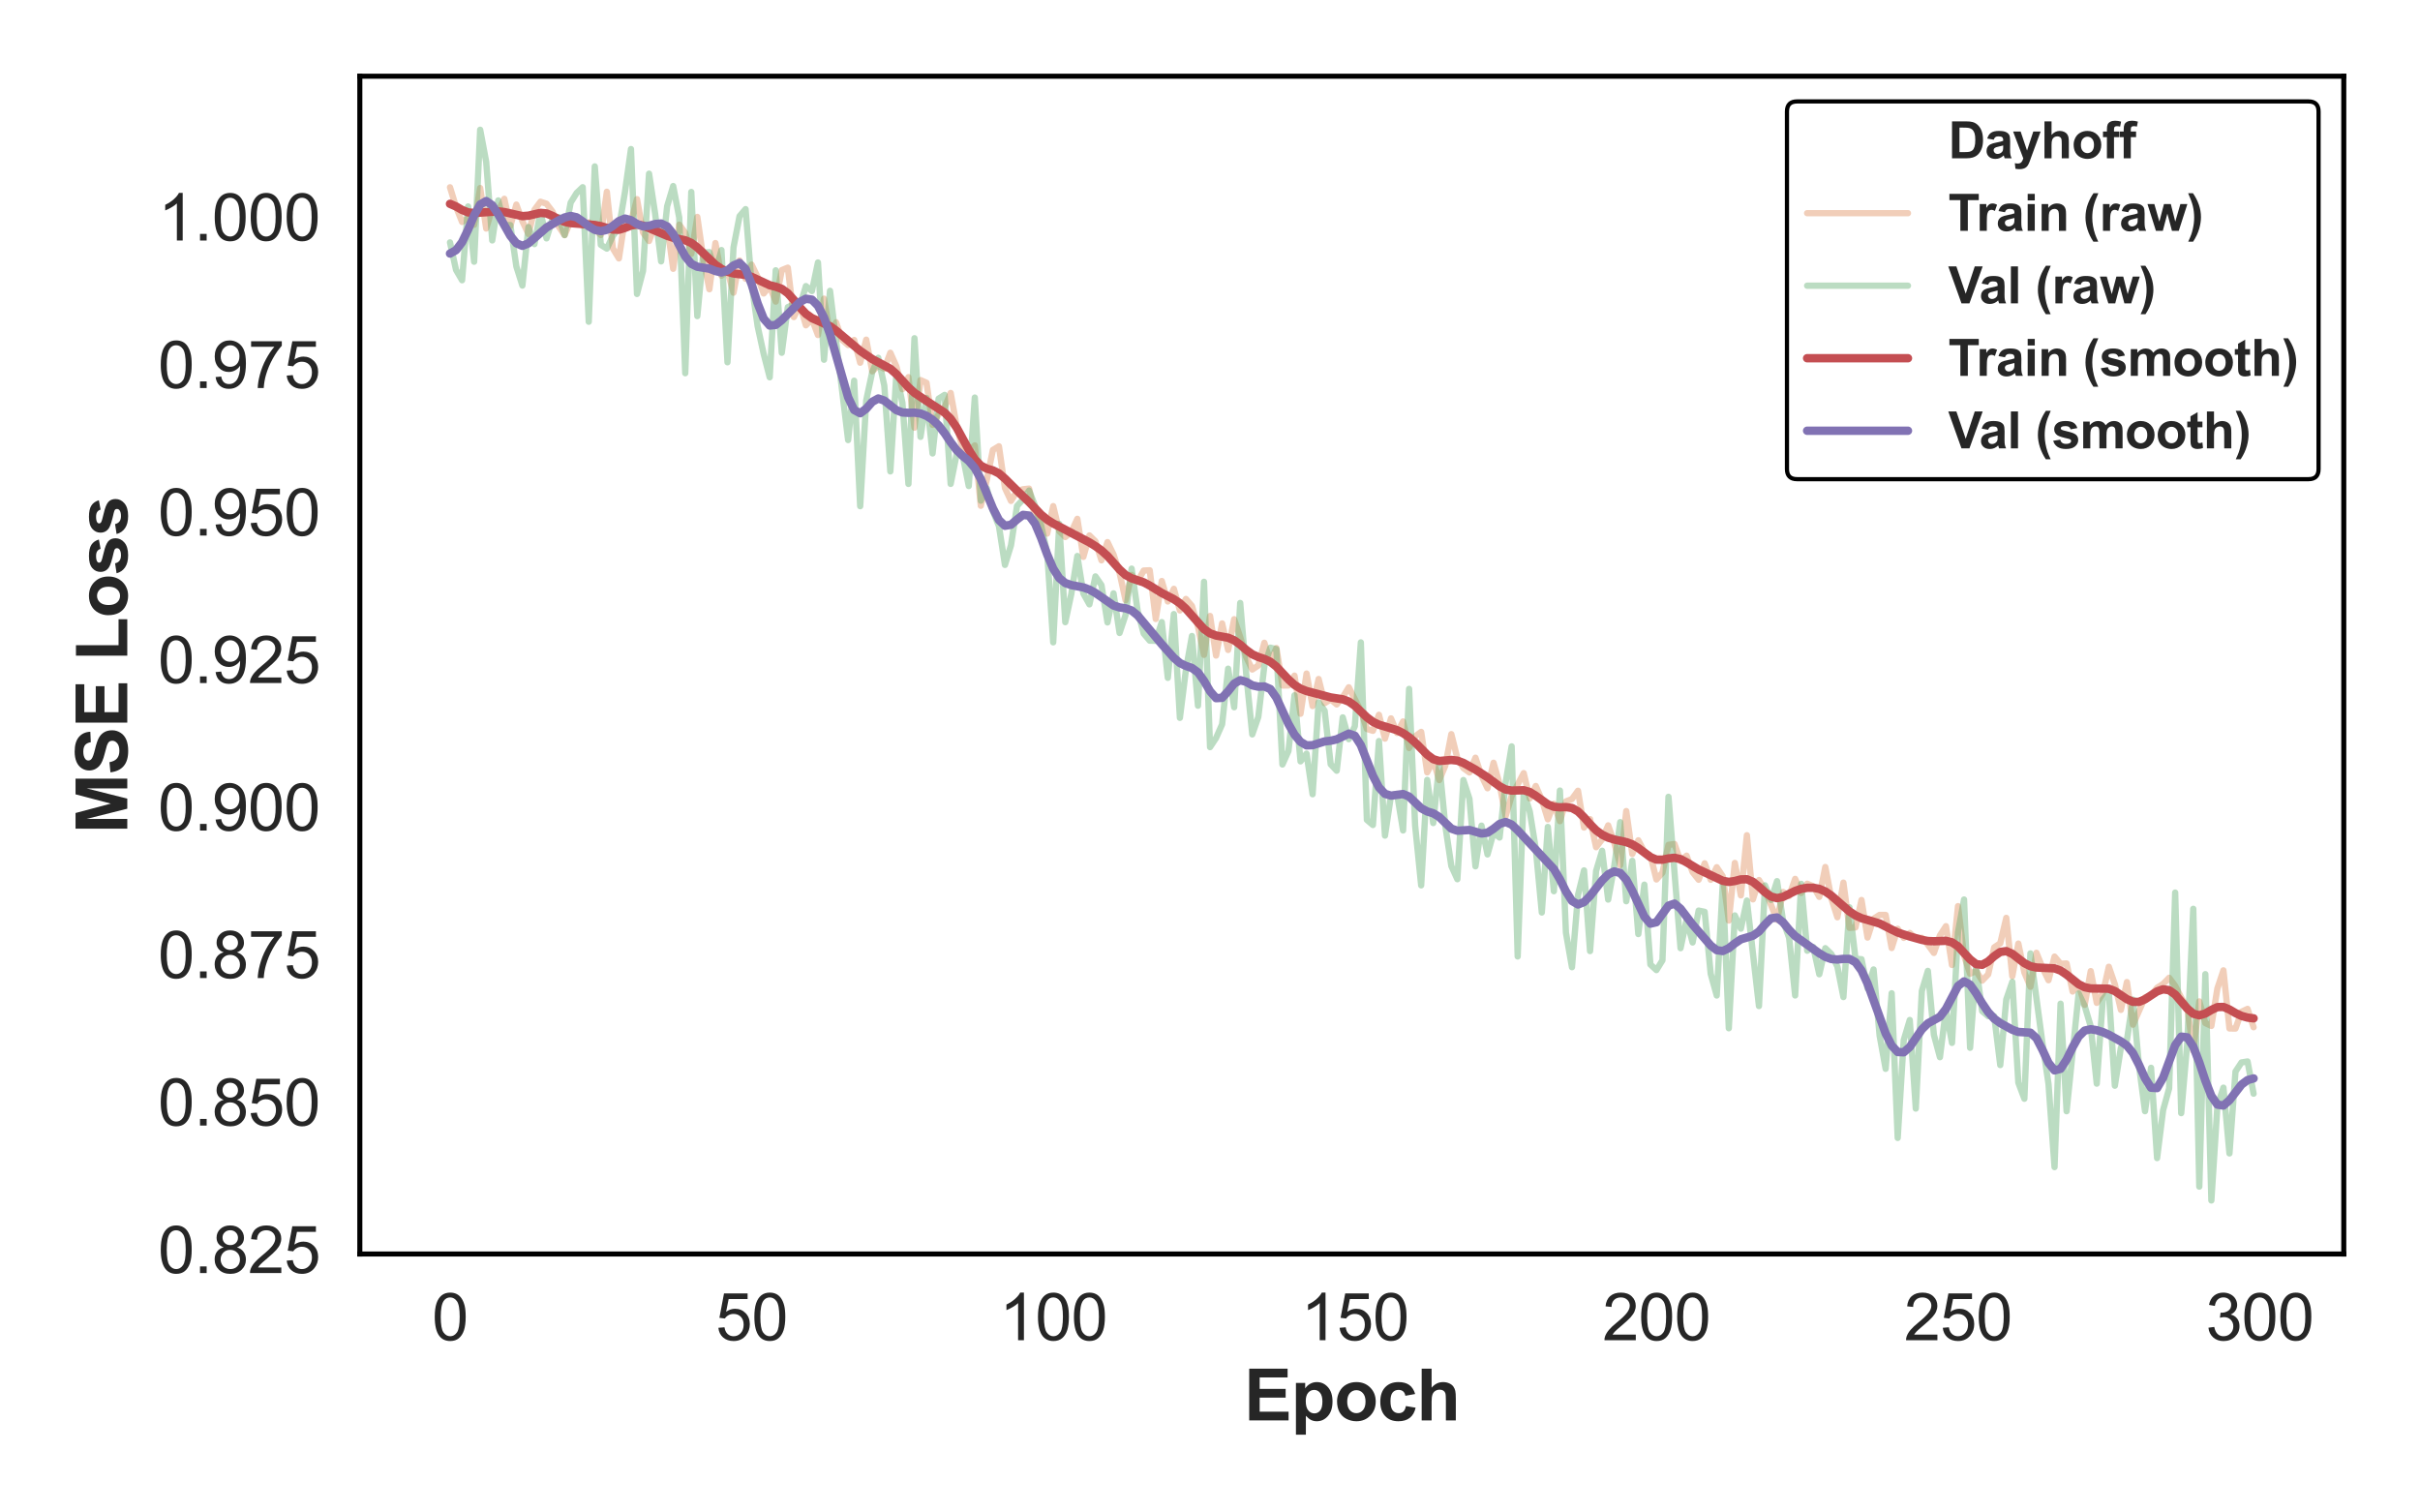 <?xml version="1.0" encoding="utf-8" standalone="no"?>
<!DOCTYPE svg PUBLIC "-//W3C//DTD SVG 1.1//EN"
  "http://www.w3.org/Graphics/SVG/1.1/DTD/svg11.dtd">
<svg xmlns:xlink="http://www.w3.org/1999/xlink" width="576pt" height="360pt" viewBox="0 0 576 360" xmlns="http://www.w3.org/2000/svg" version="1.1">
 <defs>
  <style type="text/css">*{stroke-linejoin: round; stroke-linecap: butt}</style>
 </defs>
 <g id="figure_1">
  <g id="patch_1">
   <path d="M 0 360 
L 576 360 
L 576 0 
L 0 0 
z
" style="fill: #ffffff"/>
  </g>
  <g id="axes_1">
   <g id="patch_2">
    <path d="M 85.644 298.476 
L 557.856 298.476 
L 557.856 18.144 
L 85.644 18.144 
z
" style="fill: #ffffff"/>
   </g>
   <g id="matplotlib.axis_1">
    <g id="xtick_1">
     <g id="text_1">
      <!-- 0 -->
      <g style="fill: #262626" transform="translate(102.826 318.999) scale(0.154 -0.154)">
       <defs>
        <path id="ArialMT-30" d="M 266 2259 
Q 266 3072 433 3567 
Q 600 4063 929 4331 
Q 1259 4600 1759 4600 
Q 2128 4600 2406 4451 
Q 2684 4303 2865 4023 
Q 3047 3744 3150 3342 
Q 3253 2941 3253 2259 
Q 3253 1453 3087 958 
Q 2922 463 2592 192 
Q 2263 -78 1759 -78 
Q 1097 -78 719 397 
Q 266 969 266 2259 
z
M 844 2259 
Q 844 1131 1108 757 
Q 1372 384 1759 384 
Q 2147 384 2411 759 
Q 2675 1134 2675 2259 
Q 2675 3391 2411 3762 
Q 2147 4134 1753 4134 
Q 1366 4134 1134 3806 
Q 844 3388 844 2259 
z
" transform="scale(0.016)"/>
       </defs>
       <use xlink:href="#ArialMT-30"/>
      </g>
     </g>
    </g>
    <g id="xtick_2">
     <g id="text_2">
      <!-- 50 -->
      <g style="fill: #262626" transform="translate(170.331 318.999) scale(0.154 -0.154)">
       <defs>
        <path id="ArialMT-35" d="M 266 1200 
L 856 1250 
Q 922 819 1161 601 
Q 1400 384 1738 384 
Q 2144 384 2425 690 
Q 2706 997 2706 1503 
Q 2706 1984 2436 2262 
Q 2166 2541 1728 2541 
Q 1456 2541 1237 2417 
Q 1019 2294 894 2097 
L 366 2166 
L 809 4519 
L 3088 4519 
L 3088 3981 
L 1259 3981 
L 1013 2750 
Q 1425 3038 1878 3038 
Q 2478 3038 2890 2622 
Q 3303 2206 3303 1553 
Q 3303 931 2941 478 
Q 2500 -78 1738 -78 
Q 1113 -78 717 272 
Q 322 622 266 1200 
z
" transform="scale(0.016)"/>
       </defs>
       <use xlink:href="#ArialMT-35"/>
       <use xlink:href="#ArialMT-30" transform="translate(55.615 0)"/>
      </g>
     </g>
    </g>
    <g id="xtick_3">
     <g id="text_3">
      <!-- 100 -->
      <g style="fill: #262626" transform="translate(237.836 318.999) scale(0.154 -0.154)">
       <defs>
        <path id="ArialMT-31" d="M 2384 0 
L 1822 0 
L 1822 3584 
Q 1619 3391 1289 3197 
Q 959 3003 697 2906 
L 697 3450 
Q 1169 3672 1522 3987 
Q 1875 4303 2022 4600 
L 2384 4600 
L 2384 0 
z
" transform="scale(0.016)"/>
       </defs>
       <use xlink:href="#ArialMT-31"/>
       <use xlink:href="#ArialMT-30" transform="translate(55.615 0)"/>
       <use xlink:href="#ArialMT-30" transform="translate(111.23 0)"/>
      </g>
     </g>
    </g>
    <g id="xtick_4">
     <g id="text_4">
      <!-- 150 -->
      <g style="fill: #262626" transform="translate(309.622 318.999) scale(0.154 -0.154)">
       <use xlink:href="#ArialMT-31"/>
       <use xlink:href="#ArialMT-35" transform="translate(55.615 0)"/>
       <use xlink:href="#ArialMT-30" transform="translate(111.23 0)"/>
      </g>
     </g>
    </g>
    <g id="xtick_5">
     <g id="text_5">
      <!-- 200 -->
      <g style="fill: #262626" transform="translate(381.409 318.999) scale(0.154 -0.154)">
       <defs>
        <path id="ArialMT-32" d="M 3222 541 
L 3222 0 
L 194 0 
Q 188 203 259 391 
Q 375 700 629 1000 
Q 884 1300 1366 1694 
Q 2113 2306 2375 2664 
Q 2638 3022 2638 3341 
Q 2638 3675 2398 3904 
Q 2159 4134 1775 4134 
Q 1369 4134 1125 3890 
Q 881 3647 878 3216 
L 300 3275 
Q 359 3922 746 4261 
Q 1134 4600 1788 4600 
Q 2447 4600 2831 4234 
Q 3216 3869 3216 3328 
Q 3216 3053 3103 2787 
Q 2991 2522 2730 2228 
Q 2469 1934 1863 1422 
Q 1356 997 1212 845 
Q 1069 694 975 541 
L 3222 541 
z
" transform="scale(0.016)"/>
       </defs>
       <use xlink:href="#ArialMT-32"/>
       <use xlink:href="#ArialMT-30" transform="translate(55.615 0)"/>
       <use xlink:href="#ArialMT-30" transform="translate(111.23 0)"/>
      </g>
     </g>
    </g>
    <g id="xtick_6">
     <g id="text_6">
      <!-- 250 -->
      <g style="fill: #262626" transform="translate(453.195 318.999) scale(0.154 -0.154)">
       <use xlink:href="#ArialMT-32"/>
       <use xlink:href="#ArialMT-35" transform="translate(55.615 0)"/>
       <use xlink:href="#ArialMT-30" transform="translate(111.23 0)"/>
      </g>
     </g>
    </g>
    <g id="xtick_7">
     <g id="text_7">
      <!-- 300 -->
      <g style="fill: #262626" transform="translate(524.982 318.999) scale(0.154 -0.154)">
       <defs>
        <path id="ArialMT-33" d="M 269 1209 
L 831 1284 
Q 928 806 1161 595 
Q 1394 384 1728 384 
Q 2125 384 2398 659 
Q 2672 934 2672 1341 
Q 2672 1728 2419 1979 
Q 2166 2231 1775 2231 
Q 1616 2231 1378 2169 
L 1441 2663 
Q 1497 2656 1531 2656 
Q 1891 2656 2178 2843 
Q 2466 3031 2466 3422 
Q 2466 3731 2256 3934 
Q 2047 4138 1716 4138 
Q 1388 4138 1169 3931 
Q 950 3725 888 3313 
L 325 3413 
Q 428 3978 793 4289 
Q 1159 4600 1703 4600 
Q 2078 4600 2393 4439 
Q 2709 4278 2876 4000 
Q 3044 3722 3044 3409 
Q 3044 3113 2884 2869 
Q 2725 2625 2413 2481 
Q 2819 2388 3044 2092 
Q 3269 1797 3269 1353 
Q 3269 753 2831 336 
Q 2394 -81 1725 -81 
Q 1122 -81 723 278 
Q 325 638 269 1209 
z
" transform="scale(0.016)"/>
       </defs>
       <use xlink:href="#ArialMT-33"/>
       <use xlink:href="#ArialMT-30" transform="translate(55.615 0)"/>
       <use xlink:href="#ArialMT-30" transform="translate(111.23 0)"/>
      </g>
     </g>
    </g>
    <g id="text_8">
     <!-- Epoch -->
     <g style="fill: #262626" transform="translate(296.084 338.085) scale(0.168 -0.168)">
      <defs>
       <path id="Arial-BoldMT-45" d="M 466 0 
L 466 4581 
L 3863 4581 
L 3863 3806 
L 1391 3806 
L 1391 2791 
L 3691 2791 
L 3691 2019 
L 1391 2019 
L 1391 772 
L 3950 772 
L 3950 0 
L 466 0 
z
" transform="scale(0.016)"/>
       <path id="Arial-BoldMT-70" d="M 434 3319 
L 1253 3319 
L 1253 2831 
Q 1413 3081 1684 3237 
Q 1956 3394 2288 3394 
Q 2866 3394 3269 2941 
Q 3672 2488 3672 1678 
Q 3672 847 3265 386 
Q 2859 -75 2281 -75 
Q 2006 -75 1782 34 
Q 1559 144 1313 409 
L 1313 -1263 
L 434 -1263 
L 434 3319 
z
M 1303 1716 
Q 1303 1156 1525 889 
Q 1747 622 2066 622 
Q 2372 622 2575 867 
Q 2778 1113 2778 1672 
Q 2778 2194 2568 2447 
Q 2359 2700 2050 2700 
Q 1728 2700 1515 2451 
Q 1303 2203 1303 1716 
z
" transform="scale(0.016)"/>
       <path id="Arial-BoldMT-6f" d="M 256 1706 
Q 256 2144 472 2553 
Q 688 2963 1083 3178 
Q 1478 3394 1966 3394 
Q 2719 3394 3200 2905 
Q 3681 2416 3681 1669 
Q 3681 916 3195 420 
Q 2709 -75 1972 -75 
Q 1516 -75 1102 131 
Q 688 338 472 736 
Q 256 1134 256 1706 
z
M 1156 1659 
Q 1156 1166 1390 903 
Q 1625 641 1969 641 
Q 2313 641 2545 903 
Q 2778 1166 2778 1666 
Q 2778 2153 2545 2415 
Q 2313 2678 1969 2678 
Q 1625 2678 1390 2415 
Q 1156 2153 1156 1659 
z
" transform="scale(0.016)"/>
       <path id="Arial-BoldMT-63" d="M 3353 2338 
L 2488 2181 
Q 2444 2441 2289 2572 
Q 2134 2703 1888 2703 
Q 1559 2703 1364 2476 
Q 1169 2250 1169 1719 
Q 1169 1128 1367 884 
Q 1566 641 1900 641 
Q 2150 641 2309 783 
Q 2469 925 2534 1272 
L 3397 1125 
Q 3263 531 2881 228 
Q 2500 -75 1859 -75 
Q 1131 -75 698 384 
Q 266 844 266 1656 
Q 266 2478 700 2936 
Q 1134 3394 1875 3394 
Q 2481 3394 2839 3133 
Q 3197 2872 3353 2338 
z
" transform="scale(0.016)"/>
       <path id="Arial-BoldMT-68" d="M 1334 4581 
L 1334 2897 
Q 1759 3394 2350 3394 
Q 2653 3394 2897 3281 
Q 3141 3169 3264 2994 
Q 3388 2819 3433 2606 
Q 3478 2394 3478 1947 
L 3478 0 
L 2600 0 
L 2600 1753 
Q 2600 2275 2550 2415 
Q 2500 2556 2373 2639 
Q 2247 2722 2056 2722 
Q 1838 2722 1666 2615 
Q 1494 2509 1414 2295 
Q 1334 2081 1334 1663 
L 1334 0 
L 456 0 
L 456 4581 
L 1334 4581 
z
" transform="scale(0.016)"/>
      </defs>
      <use xlink:href="#Arial-BoldMT-45"/>
      <use xlink:href="#Arial-BoldMT-70" transform="translate(66.699 0)"/>
      <use xlink:href="#Arial-BoldMT-6f" transform="translate(127.783 0)"/>
      <use xlink:href="#Arial-BoldMT-63" transform="translate(188.867 0)"/>
      <use xlink:href="#Arial-BoldMT-68" transform="translate(244.482 0)"/>
     </g>
    </g>
   </g>
   <g id="matplotlib.axis_2">
    <g id="ytick_1">
     <g id="text_9">
      <!-- 0.825 -->
      <g style="fill: #262626" transform="translate(37.61 303.012) scale(0.154 -0.154)">
       <defs>
        <path id="ArialMT-2e" d="M 581 0 
L 581 641 
L 1222 641 
L 1222 0 
L 581 0 
z
" transform="scale(0.016)"/>
        <path id="ArialMT-38" d="M 1131 2484 
Q 781 2613 612 2850 
Q 444 3088 444 3419 
Q 444 3919 803 4259 
Q 1163 4600 1759 4600 
Q 2359 4600 2725 4251 
Q 3091 3903 3091 3403 
Q 3091 3084 2923 2848 
Q 2756 2613 2416 2484 
Q 2838 2347 3058 2040 
Q 3278 1734 3278 1309 
Q 3278 722 2862 322 
Q 2447 -78 1769 -78 
Q 1091 -78 675 323 
Q 259 725 259 1325 
Q 259 1772 486 2073 
Q 713 2375 1131 2484 
z
M 1019 3438 
Q 1019 3113 1228 2906 
Q 1438 2700 1772 2700 
Q 2097 2700 2305 2904 
Q 2513 3109 2513 3406 
Q 2513 3716 2298 3927 
Q 2084 4138 1766 4138 
Q 1444 4138 1231 3931 
Q 1019 3725 1019 3438 
z
M 838 1322 
Q 838 1081 952 856 
Q 1066 631 1291 507 
Q 1516 384 1775 384 
Q 2178 384 2440 643 
Q 2703 903 2703 1303 
Q 2703 1709 2433 1975 
Q 2163 2241 1756 2241 
Q 1359 2241 1098 1978 
Q 838 1716 838 1322 
z
" transform="scale(0.016)"/>
       </defs>
       <use xlink:href="#ArialMT-30"/>
       <use xlink:href="#ArialMT-2e" transform="translate(55.615 0)"/>
       <use xlink:href="#ArialMT-38" transform="translate(83.398 0)"/>
       <use xlink:href="#ArialMT-32" transform="translate(139.014 0)"/>
       <use xlink:href="#ArialMT-35" transform="translate(194.629 0)"/>
      </g>
     </g>
    </g>
    <g id="ytick_2">
     <g id="text_10">
      <!-- 0.850 -->
      <g style="fill: #262626" transform="translate(37.61 267.904) scale(0.154 -0.154)">
       <use xlink:href="#ArialMT-30"/>
       <use xlink:href="#ArialMT-2e" transform="translate(55.615 0)"/>
       <use xlink:href="#ArialMT-38" transform="translate(83.398 0)"/>
       <use xlink:href="#ArialMT-35" transform="translate(139.014 0)"/>
       <use xlink:href="#ArialMT-30" transform="translate(194.629 0)"/>
      </g>
     </g>
    </g>
    <g id="ytick_3">
     <g id="text_11">
      <!-- 0.875 -->
      <g style="fill: #262626" transform="translate(37.61 232.795) scale(0.154 -0.154)">
       <defs>
        <path id="ArialMT-37" d="M 303 3981 
L 303 4522 
L 3269 4522 
L 3269 4084 
Q 2831 3619 2401 2847 
Q 1972 2075 1738 1259 
Q 1569 684 1522 0 
L 944 0 
Q 953 541 1156 1306 
Q 1359 2072 1739 2783 
Q 2119 3494 2547 3981 
L 303 3981 
z
" transform="scale(0.016)"/>
       </defs>
       <use xlink:href="#ArialMT-30"/>
       <use xlink:href="#ArialMT-2e" transform="translate(55.615 0)"/>
       <use xlink:href="#ArialMT-38" transform="translate(83.398 0)"/>
       <use xlink:href="#ArialMT-37" transform="translate(139.014 0)"/>
       <use xlink:href="#ArialMT-35" transform="translate(194.629 0)"/>
      </g>
     </g>
    </g>
    <g id="ytick_4">
     <g id="text_12">
      <!-- 0.900 -->
      <g style="fill: #262626" transform="translate(37.61 197.686) scale(0.154 -0.154)">
       <defs>
        <path id="ArialMT-39" d="M 350 1059 
L 891 1109 
Q 959 728 1153 556 
Q 1347 384 1650 384 
Q 1909 384 2104 503 
Q 2300 622 2425 820 
Q 2550 1019 2634 1356 
Q 2719 1694 2719 2044 
Q 2719 2081 2716 2156 
Q 2547 1888 2255 1720 
Q 1963 1553 1622 1553 
Q 1053 1553 659 1965 
Q 266 2378 266 3053 
Q 266 3750 677 4175 
Q 1088 4600 1706 4600 
Q 2153 4600 2523 4359 
Q 2894 4119 3086 3673 
Q 3278 3228 3278 2384 
Q 3278 1506 3087 986 
Q 2897 466 2520 194 
Q 2144 -78 1638 -78 
Q 1100 -78 759 220 
Q 419 519 350 1059 
z
M 2653 3081 
Q 2653 3566 2395 3850 
Q 2138 4134 1775 4134 
Q 1400 4134 1122 3828 
Q 844 3522 844 3034 
Q 844 2597 1108 2323 
Q 1372 2050 1759 2050 
Q 2150 2050 2401 2323 
Q 2653 2597 2653 3081 
z
" transform="scale(0.016)"/>
       </defs>
       <use xlink:href="#ArialMT-30"/>
       <use xlink:href="#ArialMT-2e" transform="translate(55.615 0)"/>
       <use xlink:href="#ArialMT-39" transform="translate(83.398 0)"/>
       <use xlink:href="#ArialMT-30" transform="translate(139.014 0)"/>
       <use xlink:href="#ArialMT-30" transform="translate(194.629 0)"/>
      </g>
     </g>
    </g>
    <g id="ytick_5">
     <g id="text_13">
      <!-- 0.925 -->
      <g style="fill: #262626" transform="translate(37.61 162.577) scale(0.154 -0.154)">
       <use xlink:href="#ArialMT-30"/>
       <use xlink:href="#ArialMT-2e" transform="translate(55.615 0)"/>
       <use xlink:href="#ArialMT-39" transform="translate(83.398 0)"/>
       <use xlink:href="#ArialMT-32" transform="translate(139.014 0)"/>
       <use xlink:href="#ArialMT-35" transform="translate(194.629 0)"/>
      </g>
     </g>
    </g>
    <g id="ytick_6">
     <g id="text_14">
      <!-- 0.950 -->
      <g style="fill: #262626" transform="translate(37.61 127.468) scale(0.154 -0.154)">
       <use xlink:href="#ArialMT-30"/>
       <use xlink:href="#ArialMT-2e" transform="translate(55.615 0)"/>
       <use xlink:href="#ArialMT-39" transform="translate(83.398 0)"/>
       <use xlink:href="#ArialMT-35" transform="translate(139.014 0)"/>
       <use xlink:href="#ArialMT-30" transform="translate(194.629 0)"/>
      </g>
     </g>
    </g>
    <g id="ytick_7">
     <g id="text_15">
      <!-- 0.975 -->
      <g style="fill: #262626" transform="translate(37.61 92.36) scale(0.154 -0.154)">
       <use xlink:href="#ArialMT-30"/>
       <use xlink:href="#ArialMT-2e" transform="translate(55.615 0)"/>
       <use xlink:href="#ArialMT-39" transform="translate(83.398 0)"/>
       <use xlink:href="#ArialMT-37" transform="translate(139.014 0)"/>
       <use xlink:href="#ArialMT-35" transform="translate(194.629 0)"/>
      </g>
     </g>
    </g>
    <g id="ytick_8">
     <g id="text_16">
      <!-- 1.000 -->
      <g style="fill: #262626" transform="translate(37.61 57.251) scale(0.154 -0.154)">
       <use xlink:href="#ArialMT-31"/>
       <use xlink:href="#ArialMT-2e" transform="translate(55.615 0)"/>
       <use xlink:href="#ArialMT-30" transform="translate(83.398 0)"/>
       <use xlink:href="#ArialMT-30" transform="translate(139.014 0)"/>
       <use xlink:href="#ArialMT-30" transform="translate(194.629 0)"/>
      </g>
     </g>
    </g>
    <g id="text_17">
     <!-- MSE Loss -->
     <g style="fill: #262626" transform="translate(30.295 198.45) rotate(-90) scale(0.168 -0.168)">
      <defs>
       <path id="Arial-BoldMT-4d" d="M 453 0 
L 453 4581 
L 1838 4581 
L 2669 1456 
L 3491 4581 
L 4878 4581 
L 4878 0 
L 4019 0 
L 4019 3606 
L 3109 0 
L 2219 0 
L 1313 3606 
L 1313 0 
L 453 0 
z
" transform="scale(0.016)"/>
       <path id="Arial-BoldMT-53" d="M 231 1491 
L 1131 1578 
Q 1213 1125 1461 912 
Q 1709 700 2131 700 
Q 2578 700 2804 889 
Q 3031 1078 3031 1331 
Q 3031 1494 2936 1608 
Q 2841 1722 2603 1806 
Q 2441 1863 1863 2006 
Q 1119 2191 819 2459 
Q 397 2838 397 3381 
Q 397 3731 595 4036 
Q 794 4341 1167 4500 
Q 1541 4659 2069 4659 
Q 2931 4659 3367 4281 
Q 3803 3903 3825 3272 
L 2900 3231 
Q 2841 3584 2645 3739 
Q 2450 3894 2059 3894 
Q 1656 3894 1428 3728 
Q 1281 3622 1281 3444 
Q 1281 3281 1419 3166 
Q 1594 3019 2269 2859 
Q 2944 2700 3267 2529 
Q 3591 2359 3773 2064 
Q 3956 1769 3956 1334 
Q 3956 941 3737 597 
Q 3519 253 3119 86 
Q 2719 -81 2122 -81 
Q 1253 -81 787 320 
Q 322 722 231 1491 
z
" transform="scale(0.016)"/>
       <path id="Arial-BoldMT-20" transform="scale(0.016)"/>
       <path id="Arial-BoldMT-4c" d="M 491 0 
L 491 4544 
L 1416 4544 
L 1416 772 
L 3716 772 
L 3716 0 
L 491 0 
z
" transform="scale(0.016)"/>
       <path id="Arial-BoldMT-73" d="M 150 947 
L 1031 1081 
Q 1088 825 1259 692 
Q 1431 559 1741 559 
Q 2081 559 2253 684 
Q 2369 772 2369 919 
Q 2369 1019 2306 1084 
Q 2241 1147 2013 1200 
Q 950 1434 666 1628 
Q 272 1897 272 2375 
Q 272 2806 612 3100 
Q 953 3394 1669 3394 
Q 2350 3394 2681 3172 
Q 3013 2950 3138 2516 
L 2309 2363 
Q 2256 2556 2107 2659 
Q 1959 2763 1684 2763 
Q 1338 2763 1188 2666 
Q 1088 2597 1088 2488 
Q 1088 2394 1175 2328 
Q 1294 2241 1995 2081 
Q 2697 1922 2975 1691 
Q 3250 1456 3250 1038 
Q 3250 581 2869 253 
Q 2488 -75 1741 -75 
Q 1063 -75 667 200 
Q 272 475 150 947 
z
" transform="scale(0.016)"/>
      </defs>
      <use xlink:href="#Arial-BoldMT-4d"/>
      <use xlink:href="#Arial-BoldMT-53" transform="translate(83.301 0)"/>
      <use xlink:href="#Arial-BoldMT-45" transform="translate(150 0)"/>
      <use xlink:href="#Arial-BoldMT-20" transform="translate(216.699 0)"/>
      <use xlink:href="#Arial-BoldMT-4c" transform="translate(244.482 0)"/>
      <use xlink:href="#Arial-BoldMT-6f" transform="translate(305.566 0)"/>
      <use xlink:href="#Arial-BoldMT-73" transform="translate(366.65 0)"/>
      <use xlink:href="#Arial-BoldMT-73" transform="translate(422.266 0)"/>
     </g>
    </g>
   </g>
   <g id="line2d_1"/>
   <g id="line2d_2">
    <path d="M 107.108 44.576 
L 108.544 49.245 
L 109.98 52.827 
L 111.415 51.935 
L 112.851 53.506 
L 114.287 44.751 
L 115.723 54.395 
L 117.158 49.554 
L 118.594 50.25 
L 120.03 47.321 
L 121.465 53.831 
L 122.901 48.692 
L 124.337 52.65 
L 125.773 55.693 
L 127.208 49.947 
L 128.644 48.018 
L 130.08 48.494 
L 131.516 50.381 
L 132.951 53.854 
L 134.387 55.972 
L 135.823 52.657 
L 137.259 51.563 
L 138.694 53.72 
L 140.13 52.942 
L 141.566 54.539 
L 143.001 55.939 
L 144.437 45.644 
L 145.873 59.131 
L 147.309 61.504 
L 148.744 52.143 
L 150.18 52.785 
L 151.616 47.402 
L 153.052 55.343 
L 154.487 57.363 
L 155.923 53.396 
L 157.359 54.616 
L 158.795 53.669 
L 160.23 63.981 
L 161.666 53.476 
L 163.102 55.429 
L 164.537 60.427 
L 165.973 51.634 
L 167.409 61.601 
L 168.845 68.848 
L 170.28 57.85 
L 171.716 65.615 
L 173.152 64.531 
L 174.588 69.666 
L 176.023 62.004 
L 177.459 66.35 
L 178.895 62.986 
L 180.33 65.945 
L 181.766 69.855 
L 183.202 68.128 
L 184.638 71.787 
L 186.073 64.289 
L 187.509 63.709 
L 188.945 75.47 
L 190.381 72.604 
L 191.816 77.431 
L 193.252 75.964 
L 194.688 79.74 
L 196.124 71.089 
L 197.559 79.501 
L 198.995 76.711 
L 200.431 80.886 
L 201.866 82.132 
L 203.302 80.927 
L 204.738 86.335 
L 206.174 80.842 
L 207.609 88.378 
L 209.045 87.013 
L 210.481 87.765 
L 211.917 83.962 
L 213.352 87.21 
L 214.788 92.644 
L 216.224 89.775 
L 217.659 101.797 
L 219.095 90.465 
L 220.531 91.113 
L 221.967 101.127 
L 223.402 98.619 
L 224.838 96.895 
L 226.274 93.532 
L 227.71 101.482 
L 229.145 106.765 
L 230.581 107.392 
L 232.017 106.015 
L 233.453 120.387 
L 234.888 114.131 
L 236.324 107.094 
L 237.76 106.221 
L 239.195 116.152 
L 240.631 119.225 
L 242.067 116.903 
L 243.503 116.452 
L 244.938 116.296 
L 246.374 122.964 
L 247.81 123.95 
L 249.246 127.005 
L 250.681 120.463 
L 252.117 126.416 
L 253.553 127.822 
L 254.988 126.639 
L 256.424 123.491 
L 257.86 132.55 
L 259.296 127.442 
L 260.731 128.845 
L 262.167 133.366 
L 263.603 129.027 
L 265.039 131.991 
L 266.474 136.367 
L 267.91 142.877 
L 269.346 136.843 
L 270.782 138.362 
L 272.217 135.803 
L 273.653 135.737 
L 275.089 147.331 
L 276.524 138.29 
L 277.96 143.164 
L 279.396 140.155 
L 280.832 145.289 
L 282.267 142.559 
L 283.703 144.223 
L 285.139 149.131 
L 286.575 155.871 
L 288.01 146.612 
L 289.446 156.042 
L 290.882 148.385 
L 292.318 154.702 
L 293.753 147.386 
L 295.189 151.639 
L 296.625 156.403 
L 298.06 159.358 
L 299.496 158.408 
L 300.932 152.991 
L 302.368 157.488 
L 303.803 154.245 
L 305.239 163.167 
L 306.675 163.159 
L 308.111 160.814 
L 309.546 169.888 
L 310.982 160.314 
L 312.418 168.05 
L 313.853 161.617 
L 315.289 167.358 
L 316.725 166.478 
L 318.161 167.669 
L 319.596 165.94 
L 321.032 163.588 
L 323.904 169.224 
L 325.339 173.5 
L 326.775 173.946 
L 328.211 170.14 
L 329.647 175.807 
L 331.082 170.988 
L 332.518 174.466 
L 333.954 171.724 
L 335.389 178.043 
L 336.825 175.256 
L 338.261 174.206 
L 339.697 183.839 
L 341.132 180.989 
L 342.568 185.674 
L 344.004 182.236 
L 345.44 174.744 
L 346.875 180.48 
L 348.311 182.827 
L 349.747 183.856 
L 351.182 180.346 
L 352.618 184.652 
L 354.054 187.625 
L 355.49 181.554 
L 356.925 186.629 
L 358.361 194.264 
L 359.797 189.402 
L 362.668 184.019 
L 364.104 190.04 
L 365.54 187.073 
L 366.976 190.347 
L 368.411 195.022 
L 369.847 191.309 
L 371.283 195.449 
L 372.718 190.755 
L 374.154 190.19 
L 375.59 188.208 
L 377.026 196.973 
L 378.461 194.97 
L 379.897 201.653 
L 381.333 199.772 
L 382.769 196.452 
L 384.204 200.531 
L 385.64 205.923 
L 387.076 193.046 
L 388.512 203.272 
L 389.947 200.005 
L 391.383 202.731 
L 392.819 203.596 
L 394.254 209.33 
L 395.69 207.723 
L 397.126 201.096 
L 398.562 200.897 
L 399.997 204.95 
L 401.433 203.659 
L 402.869 207.586 
L 404.305 209.394 
L 405.74 205.485 
L 407.176 209.398 
L 408.612 206.418 
L 410.047 208.575 
L 411.483 219.11 
L 412.919 205.395 
L 414.355 213.117 
L 415.79 198.8 
L 417.226 214.064 
L 418.662 209.46 
L 420.098 211.855 
L 422.969 218.938 
L 424.405 212.311 
L 425.841 213.271 
L 427.276 209.188 
L 428.712 212.536 
L 430.148 210.337 
L 431.583 210.942 
L 433.019 213.466 
L 434.455 206.363 
L 435.891 213.843 
L 437.326 218.332 
L 438.762 210.083 
L 440.198 220.845 
L 441.634 220.736 
L 443.069 214.221 
L 444.505 223.158 
L 445.941 218.675 
L 447.376 217.764 
L 448.812 217.776 
L 450.248 225.647 
L 451.684 221.072 
L 453.119 223.229 
L 454.555 222.059 
L 455.991 223.366 
L 457.427 223.213 
L 458.862 224.846 
L 460.298 226.818 
L 461.734 222.646 
L 463.17 220.448 
L 464.605 229.685 
L 466.041 215.676 
L 467.477 227.475 
L 468.912 231.767 
L 470.348 231.093 
L 471.784 233.407 
L 473.22 231.918 
L 474.655 225.497 
L 476.091 224.529 
L 477.527 218.471 
L 478.963 232.364 
L 480.398 224.585 
L 481.834 231.464 
L 483.27 234.87 
L 484.705 226.784 
L 486.141 230.305 
L 487.577 233.313 
L 489.013 227.687 
L 490.448 229.391 
L 491.884 229.326 
L 493.32 236.001 
L 494.756 234.322 
L 496.191 239.177 
L 497.627 231.144 
L 499.063 238.697 
L 500.499 236.483 
L 501.934 230.111 
L 503.37 234.277 
L 504.806 240.372 
L 506.241 233.751 
L 507.677 243.896 
L 510.549 237.393 
L 511.984 236.93 
L 513.42 235.116 
L 514.856 234.198 
L 516.292 232.73 
L 517.727 234.66 
L 519.163 237.443 
L 520.599 239.818 
L 522.035 250.115 
L 523.47 238.344 
L 524.906 243.512 
L 526.342 244.192 
L 527.777 235.254 
L 529.213 230.963 
L 530.649 244.795 
L 532.085 244.813 
L 533.52 240.818 
L 534.956 240.133 
L 536.392 244.505 
L 536.392 244.505 
" clip-path="url(#p8f960f8a4f)" style="fill: none; stroke: #dd8452; stroke-opacity: 0.4; stroke-width: 1.5; stroke-linecap: round"/>
   </g>
   <g id="line2d_3">
    <path d="M 107.108 57.693 
L 108.544 64.244 
L 109.98 66.704 
L 111.415 49.145 
L 112.851 62.296 
L 114.287 30.886 
L 115.723 38.531 
L 117.158 57.228 
L 118.594 47.704 
L 120.03 53.563 
L 121.465 53.571 
L 122.901 63.427 
L 124.337 67.969 
L 125.773 54.049 
L 127.208 58.105 
L 128.644 50.51 
L 130.08 56.74 
L 131.516 52.086 
L 132.951 51.644 
L 134.387 55.96 
L 135.823 48.24 
L 137.259 45.921 
L 138.694 44.561 
L 140.13 76.585 
L 141.566 39.606 
L 143.001 58.277 
L 144.437 59.174 
L 145.873 56.119 
L 147.309 54.283 
L 148.744 45.747 
L 150.18 35.479 
L 151.616 69.967 
L 153.052 64.478 
L 154.487 41.34 
L 155.923 50.808 
L 157.359 62.212 
L 158.795 49.077 
L 160.23 44.281 
L 161.666 51.797 
L 163.102 88.835 
L 164.537 45.694 
L 165.973 75.243 
L 167.409 60.111 
L 168.845 60.013 
L 170.28 64.681 
L 171.716 59.519 
L 173.152 86.228 
L 174.588 58.887 
L 176.023 51.46 
L 177.459 49.776 
L 178.895 67.645 
L 180.33 77.646 
L 181.766 84.231 
L 183.202 89.804 
L 184.638 64.336 
L 186.073 83.966 
L 187.509 73.111 
L 188.945 72.434 
L 190.381 72.827 
L 191.816 68.09 
L 193.252 69.277 
L 194.688 62.476 
L 196.124 85.626 
L 197.559 69.219 
L 201.866 104.743 
L 203.302 90.614 
L 204.738 120.484 
L 206.174 95.297 
L 207.609 88.548 
L 209.045 85.166 
L 210.481 91.806 
L 211.917 112.202 
L 213.352 89.069 
L 214.788 95.848 
L 216.224 115.184 
L 217.659 80.504 
L 219.095 103.988 
L 220.531 94.732 
L 221.967 107.928 
L 223.402 94.888 
L 224.838 93.988 
L 226.274 115.177 
L 227.71 108.052 
L 229.145 108.492 
L 230.581 115.688 
L 232.017 94.625 
L 233.453 119.176 
L 234.888 116.249 
L 236.324 121.676 
L 237.76 125.215 
L 239.195 134.461 
L 240.631 129.806 
L 242.067 120.429 
L 243.503 118.872 
L 244.938 116.761 
L 246.374 120.419 
L 247.81 125.07 
L 249.246 131.556 
L 250.681 152.89 
L 252.117 124.692 
L 253.553 148.09 
L 254.988 141.37 
L 256.424 132.338 
L 257.86 141.28 
L 259.296 143.851 
L 260.731 137.192 
L 262.167 139.264 
L 263.603 148.149 
L 265.039 141.226 
L 266.474 150.656 
L 267.91 146.363 
L 269.346 135.344 
L 270.782 145.42 
L 272.217 150.8 
L 273.653 152.488 
L 275.089 152.536 
L 276.524 148.078 
L 277.96 161.342 
L 279.396 146.161 
L 280.832 170.862 
L 282.267 159.428 
L 283.703 151.375 
L 285.139 167.977 
L 286.575 138.478 
L 288.01 177.834 
L 289.446 175.656 
L 290.882 172.4 
L 292.318 159.158 
L 293.753 168.337 
L 295.189 143.516 
L 296.625 160.488 
L 298.06 174.801 
L 299.496 170.664 
L 300.932 158.541 
L 302.368 154.155 
L 303.803 154.53 
L 305.239 181.961 
L 306.675 178.752 
L 308.111 165.492 
L 309.546 181.218 
L 310.982 179.383 
L 312.418 189.047 
L 313.853 167.156 
L 315.289 169.178 
L 316.725 181.921 
L 318.161 183.446 
L 319.596 170.742 
L 321.032 175.94 
L 322.468 172.864 
L 323.904 152.905 
L 325.339 195.152 
L 326.775 196.364 
L 328.211 176.383 
L 329.647 198.894 
L 331.082 189.359 
L 332.518 188.959 
L 333.954 197.664 
L 335.389 163.968 
L 336.825 196.508 
L 338.261 210.733 
L 339.697 185.632 
L 341.132 195.902 
L 342.568 181.79 
L 344.004 196.538 
L 345.44 206.123 
L 346.875 209.269 
L 348.311 185.666 
L 349.747 190.128 
L 351.182 206.202 
L 352.618 196.516 
L 354.054 203.37 
L 355.49 198.208 
L 356.925 199.347 
L 358.361 186.31 
L 359.797 177.65 
L 361.233 227.653 
L 362.668 188.679 
L 364.104 193.125 
L 365.54 202.019 
L 366.976 217.192 
L 368.411 196.828 
L 369.847 212.124 
L 371.283 188.163 
L 372.718 222 
L 374.154 230.213 
L 375.59 213.035 
L 377.026 207.171 
L 378.461 226.376 
L 379.897 207.313 
L 381.333 202.497 
L 382.769 214.117 
L 384.204 206.262 
L 385.64 195.683 
L 387.076 214.514 
L 388.512 204.887 
L 389.947 222.329 
L 391.383 210.562 
L 392.819 229.564 
L 394.254 230.901 
L 395.69 228.574 
L 397.126 189.656 
L 399.997 225.685 
L 401.433 218.935 
L 402.869 224.329 
L 404.305 216.731 
L 405.74 217.033 
L 407.176 231.786 
L 408.612 236.952 
L 410.047 210.362 
L 411.483 244.749 
L 412.919 217.887 
L 414.355 221.04 
L 415.79 214.351 
L 418.662 239.462 
L 420.098 210.728 
L 421.533 214.19 
L 422.969 209.725 
L 424.405 219.194 
L 425.841 223.228 
L 427.276 236.939 
L 428.712 210.369 
L 430.148 226.287 
L 431.583 225.403 
L 433.019 231.896 
L 434.455 225.681 
L 435.891 227.07 
L 437.326 230.067 
L 438.762 237.324 
L 440.198 215.953 
L 441.634 228.19 
L 443.069 228.317 
L 444.505 235.284 
L 445.941 230.747 
L 447.376 246.476 
L 448.812 254.403 
L 450.248 236.416 
L 451.684 270.85 
L 453.119 247.556 
L 454.555 242.776 
L 455.991 263.864 
L 457.427 235.882 
L 458.862 231.088 
L 460.298 246.301 
L 461.734 251.634 
L 463.17 240.27 
L 464.605 248.228 
L 466.041 221.859 
L 467.477 214.1 
L 468.912 249.393 
L 470.348 230.026 
L 471.784 240.663 
L 473.22 241.866 
L 474.655 241.87 
L 476.091 253.506 
L 477.527 237.879 
L 478.963 233.697 
L 480.398 257.695 
L 481.834 261.524 
L 483.27 226.929 
L 486.141 248.299 
L 487.577 257.99 
L 489.013 277.791 
L 490.448 238.894 
L 491.884 264.492 
L 494.756 236.464 
L 496.191 239.444 
L 497.627 244.286 
L 499.063 257.928 
L 500.499 237.864 
L 501.934 236.14 
L 503.37 258.419 
L 504.806 249.371 
L 506.241 247.584 
L 507.677 237.909 
L 509.113 253.614 
L 510.549 264.486 
L 511.984 254.157 
L 513.42 275.647 
L 514.856 264.236 
L 516.292 259.044 
L 517.727 212.451 
L 519.163 264.955 
L 520.599 248.337 
L 522.035 216.312 
L 523.47 282.439 
L 524.906 231.87 
L 526.342 285.734 
L 527.777 263.26 
L 529.213 258.879 
L 530.649 274.537 
L 532.085 255.05 
L 533.52 252.878 
L 534.956 252.645 
L 536.392 260.318 
L 536.392 260.318 
" clip-path="url(#p8f960f8a4f)" style="fill: none; stroke: #55a868; stroke-opacity: 0.4; stroke-width: 1.5; stroke-linecap: round"/>
   </g>
   <g id="line2d_4">
    <path d="M 107.108 48.521 
L 108.544 49.143 
L 109.98 49.973 
L 111.415 50.548 
L 112.851 50.709 
L 118.594 50.308 
L 120.03 50.471 
L 124.337 51.44 
L 125.773 51.334 
L 128.644 50.668 
L 130.08 50.796 
L 131.516 51.4 
L 132.951 52.192 
L 134.387 52.807 
L 135.823 53.102 
L 141.566 53.552 
L 143.001 53.823 
L 145.873 54.644 
L 147.309 54.682 
L 148.744 54.247 
L 150.18 53.674 
L 151.616 53.441 
L 153.052 53.706 
L 155.923 54.903 
L 158.795 56.125 
L 160.23 56.59 
L 163.102 57.201 
L 164.537 57.814 
L 165.973 58.895 
L 170.28 63.021 
L 171.716 63.993 
L 173.152 64.688 
L 174.588 65.085 
L 177.459 65.453 
L 178.895 65.89 
L 183.202 67.891 
L 184.638 68.248 
L 186.073 68.755 
L 187.509 69.79 
L 188.945 71.385 
L 190.381 73.174 
L 191.816 74.696 
L 193.252 75.721 
L 197.559 77.64 
L 198.995 78.685 
L 204.738 83.511 
L 207.609 85.471 
L 211.917 87.777 
L 213.352 89.033 
L 216.224 92.196 
L 217.659 93.506 
L 220.531 95.439 
L 224.838 98.213 
L 226.274 99.679 
L 227.71 101.792 
L 230.581 107.06 
L 232.017 109.329 
L 233.453 110.833 
L 234.888 111.554 
L 236.324 111.96 
L 237.76 112.676 
L 239.195 113.915 
L 242.067 116.773 
L 244.938 119.498 
L 247.81 122.514 
L 249.246 123.69 
L 250.681 124.588 
L 259.296 129.103 
L 260.731 129.992 
L 262.167 131.022 
L 263.603 132.325 
L 266.474 135.556 
L 267.91 136.867 
L 269.346 137.652 
L 272.217 138.608 
L 273.653 139.378 
L 276.524 141.146 
L 279.396 142.621 
L 280.832 143.584 
L 282.267 144.893 
L 286.575 149.745 
L 288.01 150.746 
L 289.446 151.267 
L 292.318 151.789 
L 293.753 152.399 
L 295.189 153.443 
L 296.625 154.692 
L 298.06 155.74 
L 299.496 156.386 
L 300.932 156.839 
L 302.368 157.517 
L 303.803 158.667 
L 306.675 161.733 
L 308.111 163.022 
L 309.546 163.919 
L 310.982 164.479 
L 316.725 165.997 
L 319.596 166.445 
L 321.032 166.978 
L 322.468 167.99 
L 325.339 170.742 
L 326.775 171.813 
L 328.211 172.497 
L 332.518 173.794 
L 333.954 174.506 
L 335.389 175.475 
L 336.825 176.715 
L 339.697 179.627 
L 341.132 180.699 
L 342.568 181.131 
L 345.44 180.881 
L 346.875 181.04 
L 348.311 181.588 
L 351.182 183.182 
L 354.054 185.027 
L 356.925 187.167 
L 358.361 187.919 
L 359.797 188.171 
L 362.668 188.088 
L 364.104 188.517 
L 365.54 189.402 
L 368.411 191.468 
L 369.847 192.031 
L 371.283 192.156 
L 372.718 192.104 
L 374.154 192.317 
L 375.59 193.133 
L 377.026 194.539 
L 378.461 196.176 
L 379.897 197.626 
L 381.333 198.679 
L 382.769 199.372 
L 384.204 199.818 
L 387.076 200.435 
L 388.512 200.97 
L 389.947 201.845 
L 392.819 204.002 
L 394.254 204.603 
L 395.69 204.622 
L 397.126 204.316 
L 398.562 204.164 
L 399.997 204.488 
L 401.433 205.245 
L 404.305 206.963 
L 410.047 209.647 
L 411.483 209.911 
L 412.919 209.697 
L 414.355 209.312 
L 415.79 209.276 
L 417.226 209.894 
L 418.662 211.06 
L 420.098 212.381 
L 421.533 213.396 
L 422.969 213.773 
L 424.405 213.476 
L 427.276 212.058 
L 428.712 211.554 
L 430.148 211.313 
L 431.583 211.306 
L 433.019 211.567 
L 434.455 212.183 
L 435.891 213.177 
L 440.198 216.949 
L 441.634 217.895 
L 443.069 218.548 
L 447.376 219.808 
L 450.248 221.26 
L 451.684 221.955 
L 454.555 222.9 
L 457.427 223.705 
L 458.862 223.976 
L 460.298 224.036 
L 463.17 223.932 
L 464.605 224.291 
L 466.041 225.241 
L 468.912 228.357 
L 470.348 229.48 
L 471.784 229.645 
L 473.22 228.85 
L 474.655 227.587 
L 476.091 226.583 
L 477.527 226.381 
L 478.963 227.035 
L 481.834 229.253 
L 483.27 229.978 
L 484.705 230.289 
L 489.013 230.487 
L 490.448 231.016 
L 491.884 231.98 
L 494.756 234.271 
L 496.191 234.984 
L 497.627 235.272 
L 501.934 235.328 
L 503.37 235.895 
L 506.241 237.821 
L 507.677 238.458 
L 509.113 238.467 
L 510.549 237.855 
L 513.42 235.969 
L 514.856 235.473 
L 516.292 235.687 
L 517.727 236.71 
L 520.599 240.051 
L 522.035 241.281 
L 523.47 241.667 
L 524.906 241.239 
L 526.342 240.388 
L 527.777 239.708 
L 529.213 239.671 
L 530.649 240.282 
L 532.085 241.127 
L 533.52 241.805 
L 534.956 242.206 
L 536.392 242.386 
L 536.392 242.386 
" clip-path="url(#p8f960f8a4f)" style="fill: none; stroke: #c44e52; stroke-width: 2; stroke-linecap: round"/>
   </g>
   <g id="line2d_5">
    <path d="M 107.108 60.347 
L 108.544 59.542 
L 109.98 57.651 
L 111.415 54.656 
L 112.851 51.26 
L 114.287 48.679 
L 115.723 47.858 
L 117.158 48.856 
L 118.594 51.025 
L 121.465 56.12 
L 122.901 57.903 
L 124.337 58.512 
L 125.773 57.92 
L 130.08 54.157 
L 132.951 52.483 
L 134.387 51.763 
L 135.823 51.4 
L 137.259 51.729 
L 138.694 52.715 
L 140.13 53.875 
L 141.566 54.713 
L 143.001 55.015 
L 144.437 54.699 
L 145.873 53.771 
L 147.309 52.625 
L 148.744 52.025 
L 150.18 52.408 
L 151.616 53.316 
L 153.052 53.873 
L 154.487 53.744 
L 155.923 53.323 
L 157.359 53.206 
L 158.795 53.893 
L 160.23 55.693 
L 163.102 61.024 
L 164.537 62.785 
L 165.973 63.493 
L 168.845 63.948 
L 170.28 64.5 
L 171.716 64.854 
L 173.152 64.368 
L 174.588 63.184 
L 176.023 62.579 
L 177.459 64.002 
L 178.895 67.665 
L 180.33 72.224 
L 181.766 75.839 
L 183.202 77.481 
L 184.638 77.336 
L 186.073 76.196 
L 190.381 71.869 
L 191.816 71.106 
L 193.252 71.318 
L 194.688 72.788 
L 196.124 75.565 
L 197.559 79.557 
L 201.866 94.559 
L 203.302 97.586 
L 204.738 98.361 
L 206.174 97.276 
L 207.609 95.643 
L 209.045 94.848 
L 210.481 95.343 
L 213.352 97.627 
L 214.788 98.177 
L 216.224 98.261 
L 217.659 98.218 
L 219.095 98.412 
L 220.531 98.984 
L 221.967 99.909 
L 223.402 101.254 
L 224.838 103.11 
L 226.274 105.251 
L 227.71 107.155 
L 229.145 108.533 
L 230.581 109.713 
L 232.017 111.391 
L 233.453 114.024 
L 236.324 120.981 
L 237.76 123.779 
L 239.195 125.142 
L 240.631 124.899 
L 242.067 123.65 
L 243.503 122.552 
L 244.938 122.717 
L 246.374 124.656 
L 247.81 128.053 
L 249.246 131.961 
L 250.681 135.334 
L 252.117 137.595 
L 253.553 138.774 
L 254.988 139.259 
L 257.86 139.817 
L 259.296 140.347 
L 260.731 141.127 
L 265.039 144.126 
L 266.474 144.579 
L 267.91 144.795 
L 269.346 145.3 
L 270.782 146.481 
L 276.524 153.342 
L 279.396 156.581 
L 280.832 157.813 
L 282.267 158.501 
L 283.703 158.995 
L 285.139 160.037 
L 286.575 162.051 
L 288.01 164.515 
L 289.446 166.173 
L 290.882 166.094 
L 292.318 164.526 
L 293.753 162.713 
L 295.189 161.89 
L 296.625 162.305 
L 298.06 163.123 
L 299.496 163.439 
L 300.932 163.384 
L 302.368 164.012 
L 303.803 166.066 
L 306.675 172.32 
L 308.111 174.853 
L 309.546 176.581 
L 310.982 177.415 
L 312.418 177.37 
L 315.289 176.468 
L 316.725 176.305 
L 318.161 175.974 
L 321.032 174.62 
L 322.468 175.114 
L 323.904 177.361 
L 326.775 184.634 
L 328.211 187.416 
L 329.647 188.945 
L 331.082 189.379 
L 333.954 188.993 
L 335.389 189.605 
L 338.261 192.381 
L 339.697 193.144 
L 341.132 193.581 
L 342.568 194.453 
L 345.44 197.228 
L 346.875 197.726 
L 349.747 197.554 
L 352.618 198.387 
L 354.054 198.205 
L 355.49 197.262 
L 356.925 196.113 
L 358.361 195.636 
L 359.797 196.261 
L 361.233 197.624 
L 369.847 206.848 
L 371.283 209.298 
L 372.718 212.178 
L 374.154 214.442 
L 375.59 215.283 
L 377.026 214.715 
L 378.461 213.245 
L 381.333 209.556 
L 382.769 208.118 
L 384.204 207.417 
L 385.64 207.78 
L 387.076 209.375 
L 388.512 212.034 
L 391.383 218.183 
L 392.819 219.847 
L 394.254 219.507 
L 397.126 215.563 
L 398.562 215.077 
L 399.997 216.291 
L 402.869 220.069 
L 407.176 225.058 
L 408.612 226.161 
L 410.047 226.362 
L 411.483 225.684 
L 412.919 224.546 
L 414.355 223.571 
L 417.226 222.713 
L 418.662 221.718 
L 420.098 220.041 
L 421.533 218.584 
L 422.969 218.372 
L 424.405 219.543 
L 425.841 221.307 
L 427.276 222.799 
L 433.019 226.902 
L 434.455 227.756 
L 435.891 228.264 
L 437.326 228.384 
L 438.762 228.229 
L 440.198 228.237 
L 441.634 229.025 
L 443.069 230.989 
L 444.505 234.102 
L 448.812 245.976 
L 450.248 248.855 
L 451.684 250.402 
L 453.119 250.465 
L 454.555 249.207 
L 457.427 245.016 
L 458.862 243.581 
L 461.734 242.013 
L 463.17 240.141 
L 466.041 234.685 
L 467.477 233.587 
L 468.912 234.379 
L 470.348 236.413 
L 471.784 238.789 
L 473.22 240.904 
L 474.655 242.475 
L 476.091 243.516 
L 478.963 245.098 
L 480.398 245.621 
L 483.27 245.796 
L 484.705 247.102 
L 486.141 249.879 
L 487.577 252.985 
L 489.013 254.771 
L 490.448 254.398 
L 491.884 252.211 
L 493.32 249.26 
L 494.756 246.71 
L 496.191 245.297 
L 497.627 244.977 
L 499.063 245.212 
L 500.499 245.647 
L 501.934 246.281 
L 504.806 247.865 
L 506.241 248.869 
L 507.677 250.646 
L 509.113 253.442 
L 510.549 256.63 
L 511.984 258.899 
L 513.42 258.984 
L 514.856 256.526 
L 517.727 248.779 
L 519.163 246.742 
L 520.599 246.901 
L 522.035 249.117 
L 523.47 252.874 
L 524.906 257.198 
L 526.342 260.857 
L 527.777 262.923 
L 529.213 263.138 
L 530.649 261.881 
L 533.52 258.151 
L 534.956 257.081 
L 536.392 256.685 
L 536.392 256.685 
" clip-path="url(#p8f960f8a4f)" style="fill: none; stroke: #8172b3; stroke-width: 2; stroke-linecap: round"/>
   </g>
   <g id="patch_3">
    <path d="M 85.644 298.476 
L 85.644 18.144 
" style="fill: none; stroke: #000000; stroke-width: 1.2; stroke-linejoin: miter; stroke-linecap: square"/>
   </g>
   <g id="patch_4">
    <path d="M 557.856 298.476 
L 557.856 18.144 
" style="fill: none; stroke: #000000; stroke-width: 1.2; stroke-linejoin: miter; stroke-linecap: square"/>
   </g>
   <g id="patch_5">
    <path d="M 85.644 298.476 
L 557.856 298.476 
" style="fill: none; stroke: #000000; stroke-width: 1.2; stroke-linejoin: miter; stroke-linecap: square"/>
   </g>
   <g id="patch_6">
    <path d="M 85.644 18.144 
L 557.856 18.144 
" style="fill: none; stroke: #000000; stroke-width: 1.2; stroke-linejoin: miter; stroke-linecap: square"/>
   </g>
   <g id="legend_1">
    <g id="patch_7">
     <path d="M 427.727 114.05 
L 549.456 114.05 
Q 551.856 114.05 551.856 111.65 
L 551.856 26.544 
Q 551.856 24.144 549.456 24.144 
L 427.727 24.144 
Q 425.327 24.144 425.327 26.544 
L 425.327 111.65 
Q 425.327 114.05 427.727 114.05 
z
" style="fill: #ffffff; stroke: #000000; stroke-linejoin: miter"/>
    </g>
    <g id="line2d_6">
     <path d="M 430.127 33.48 
L 442.127 33.48 
L 454.127 33.48 
" style="fill: none; stroke: #4c72b0; stroke-opacity: 0; stroke-width: 1.5; stroke-linecap: round"/>
    </g>
    <g id="text_18">
     <!-- Dayhoff -->
     <g style="fill: #262626" transform="translate(463.727 37.68) scale(0.12 -0.12)">
      <defs>
       <path id="Arial-BoldMT-44" d="M 463 4581 
L 2153 4581 
Q 2725 4581 3025 4494 
Q 3428 4375 3715 4072 
Q 4003 3769 4153 3330 
Q 4303 2891 4303 2247 
Q 4303 1681 4163 1272 
Q 3991 772 3672 463 
Q 3431 228 3022 97 
Q 2716 0 2203 0 
L 463 0 
L 463 4581 
z
M 1388 3806 
L 1388 772 
L 2078 772 
Q 2466 772 2638 816 
Q 2863 872 3011 1006 
Q 3159 1141 3253 1448 
Q 3347 1756 3347 2288 
Q 3347 2819 3253 3103 
Q 3159 3388 2990 3547 
Q 2822 3706 2563 3763 
Q 2369 3806 1803 3806 
L 1388 3806 
z
" transform="scale(0.016)"/>
       <path id="Arial-BoldMT-61" d="M 1116 2306 
L 319 2450 
Q 453 2931 781 3162 
Q 1109 3394 1756 3394 
Q 2344 3394 2631 3255 
Q 2919 3116 3036 2902 
Q 3153 2688 3153 2116 
L 3144 1091 
Q 3144 653 3186 445 
Q 3228 238 3344 0 
L 2475 0 
Q 2441 88 2391 259 
Q 2369 338 2359 363 
Q 2134 144 1878 34 
Q 1622 -75 1331 -75 
Q 819 -75 523 203 
Q 228 481 228 906 
Q 228 1188 362 1408 
Q 497 1628 739 1745 
Q 981 1863 1438 1950 
Q 2053 2066 2291 2166 
L 2291 2253 
Q 2291 2506 2166 2614 
Q 2041 2722 1694 2722 
Q 1459 2722 1328 2630 
Q 1197 2538 1116 2306 
z
M 2291 1594 
Q 2122 1538 1756 1459 
Q 1391 1381 1278 1306 
Q 1106 1184 1106 997 
Q 1106 813 1243 678 
Q 1381 544 1594 544 
Q 1831 544 2047 700 
Q 2206 819 2256 991 
Q 2291 1103 2291 1419 
L 2291 1594 
z
" transform="scale(0.016)"/>
       <path id="Arial-BoldMT-79" d="M 44 3319 
L 978 3319 
L 1772 963 
L 2547 3319 
L 3456 3319 
L 2284 125 
L 2075 -453 
Q 1959 -744 1854 -897 
Q 1750 -1050 1614 -1145 
Q 1478 -1241 1279 -1294 
Q 1081 -1347 831 -1347 
Q 578 -1347 334 -1294 
L 256 -606 
Q 463 -647 628 -647 
Q 934 -647 1081 -467 
Q 1228 -288 1306 -9 
L 44 3319 
z
" transform="scale(0.016)"/>
       <path id="Arial-BoldMT-66" d="M 75 3319 
L 563 3319 
L 563 3569 
Q 563 3988 652 4194 
Q 741 4400 980 4529 
Q 1219 4659 1584 4659 
Q 1959 4659 2319 4547 
L 2200 3934 
Q 1991 3984 1797 3984 
Q 1606 3984 1523 3895 
Q 1441 3806 1441 3553 
L 1441 3319 
L 2097 3319 
L 2097 2628 
L 1441 2628 
L 1441 0 
L 563 0 
L 563 2628 
L 75 2628 
L 75 3319 
z
" transform="scale(0.016)"/>
      </defs>
      <use xlink:href="#Arial-BoldMT-44"/>
      <use xlink:href="#Arial-BoldMT-61" transform="translate(72.217 0)"/>
      <use xlink:href="#Arial-BoldMT-79" transform="translate(127.832 0)"/>
      <use xlink:href="#Arial-BoldMT-68" transform="translate(183.447 0)"/>
      <use xlink:href="#Arial-BoldMT-6f" transform="translate(244.531 0)"/>
      <use xlink:href="#Arial-BoldMT-66" transform="translate(305.615 0)"/>
      <use xlink:href="#Arial-BoldMT-66" transform="translate(338.916 0)"/>
     </g>
    </g>
    <g id="line2d_7">
     <path d="M 430.127 50.741 
L 442.127 50.741 
L 454.127 50.741 
" style="fill: none; stroke: #dd8452; stroke-opacity: 0.4; stroke-width: 1.5; stroke-linecap: round"/>
    </g>
    <g id="text_19">
     <!-- Train (raw) -->
     <g style="fill: #262626" transform="translate(463.727 54.941) scale(0.12 -0.12)">
      <defs>
       <path id="Arial-BoldMT-54" d="M 1497 0 
L 1497 3806 
L 138 3806 
L 138 4581 
L 3778 4581 
L 3778 3806 
L 2422 3806 
L 2422 0 
L 1497 0 
z
" transform="scale(0.016)"/>
       <path id="Arial-BoldMT-72" d="M 1300 0 
L 422 0 
L 422 3319 
L 1238 3319 
L 1238 2847 
Q 1447 3181 1614 3287 
Q 1781 3394 1994 3394 
Q 2294 3394 2572 3228 
L 2300 2463 
Q 2078 2606 1888 2606 
Q 1703 2606 1575 2504 
Q 1447 2403 1373 2137 
Q 1300 1872 1300 1025 
L 1300 0 
z
" transform="scale(0.016)"/>
       <path id="Arial-BoldMT-69" d="M 459 3769 
L 459 4581 
L 1338 4581 
L 1338 3769 
L 459 3769 
z
M 459 0 
L 459 3319 
L 1338 3319 
L 1338 0 
L 459 0 
z
" transform="scale(0.016)"/>
       <path id="Arial-BoldMT-6e" d="M 3478 0 
L 2600 0 
L 2600 1694 
Q 2600 2231 2544 2389 
Q 2488 2547 2361 2634 
Q 2234 2722 2056 2722 
Q 1828 2722 1647 2597 
Q 1466 2472 1398 2265 
Q 1331 2059 1331 1503 
L 1331 0 
L 453 0 
L 453 3319 
L 1269 3319 
L 1269 2831 
Q 1703 3394 2363 3394 
Q 2653 3394 2893 3289 
Q 3134 3184 3257 3021 
Q 3381 2859 3429 2653 
Q 3478 2447 3478 2063 
L 3478 0 
z
" transform="scale(0.016)"/>
       <path id="Arial-BoldMT-28" d="M 1916 -1347 
L 1313 -1347 
Q 834 -625 584 153 
Q 334 931 334 1659 
Q 334 2563 644 3369 
Q 913 4069 1325 4659 
L 1925 4659 
Q 1497 3713 1336 3048 
Q 1175 2384 1175 1641 
Q 1175 1128 1270 590 
Q 1366 53 1531 -431 
Q 1641 -750 1916 -1347 
z
" transform="scale(0.016)"/>
       <path id="Arial-BoldMT-77" d="M 1078 0 
L 28 3319 
L 881 3319 
L 1503 1144 
L 2075 3319 
L 2922 3319 
L 3475 1144 
L 4109 3319 
L 4975 3319 
L 3909 0 
L 3066 0 
L 2494 2134 
L 1931 0 
L 1078 0 
z
" transform="scale(0.016)"/>
       <path id="Arial-BoldMT-29" d="M 216 -1347 
Q 475 -791 581 -494 
Q 688 -197 778 190 
Q 869 578 912 926 
Q 956 1275 956 1641 
Q 956 2384 797 3048 
Q 638 3713 209 4659 
L 806 4659 
Q 1278 3988 1539 3234 
Q 1800 2481 1800 1706 
Q 1800 1053 1594 306 
Q 1359 -531 822 -1347 
L 216 -1347 
z
" transform="scale(0.016)"/>
      </defs>
      <use xlink:href="#Arial-BoldMT-54"/>
      <use xlink:href="#Arial-BoldMT-72" transform="translate(55.584 0)"/>
      <use xlink:href="#Arial-BoldMT-61" transform="translate(94.5 0)"/>
      <use xlink:href="#Arial-BoldMT-69" transform="translate(150.115 0)"/>
      <use xlink:href="#Arial-BoldMT-6e" transform="translate(177.898 0)"/>
      <use xlink:href="#Arial-BoldMT-20" transform="translate(238.982 0)"/>
      <use xlink:href="#Arial-BoldMT-28" transform="translate(266.766 0)"/>
      <use xlink:href="#Arial-BoldMT-72" transform="translate(300.066 0)"/>
      <use xlink:href="#Arial-BoldMT-61" transform="translate(338.982 0)"/>
      <use xlink:href="#Arial-BoldMT-77" transform="translate(394.598 0)"/>
      <use xlink:href="#Arial-BoldMT-29" transform="translate(472.381 0)"/>
     </g>
    </g>
    <g id="line2d_8">
     <path d="M 430.127 68.002 
L 442.127 68.002 
L 454.127 68.002 
" style="fill: none; stroke: #55a868; stroke-opacity: 0.4; stroke-width: 1.5; stroke-linecap: round"/>
    </g>
    <g id="text_20">
     <!-- Val (raw) -->
     <g style="fill: #262626" transform="translate(463.727 72.202) scale(0.12 -0.12)">
      <defs>
       <path id="Arial-BoldMT-56" d="M 1634 0 
L -3 4581 
L 1000 4581 
L 2159 1191 
L 3281 4581 
L 4263 4581 
L 2622 0 
L 1634 0 
z
" transform="scale(0.016)"/>
       <path id="Arial-BoldMT-6c" d="M 459 0 
L 459 4581 
L 1338 4581 
L 1338 0 
L 459 0 
z
" transform="scale(0.016)"/>
      </defs>
      <use xlink:href="#Arial-BoldMT-56"/>
      <use xlink:href="#Arial-BoldMT-61" transform="translate(61.199 0)"/>
      <use xlink:href="#Arial-BoldMT-6c" transform="translate(116.814 0)"/>
      <use xlink:href="#Arial-BoldMT-20" transform="translate(144.598 0)"/>
      <use xlink:href="#Arial-BoldMT-28" transform="translate(172.381 0)"/>
      <use xlink:href="#Arial-BoldMT-72" transform="translate(205.682 0)"/>
      <use xlink:href="#Arial-BoldMT-61" transform="translate(244.598 0)"/>
      <use xlink:href="#Arial-BoldMT-77" transform="translate(300.213 0)"/>
      <use xlink:href="#Arial-BoldMT-29" transform="translate(377.996 0)"/>
     </g>
    </g>
    <g id="line2d_9">
     <path d="M 430.127 85.263 
L 442.127 85.263 
L 454.127 85.263 
" style="fill: none; stroke: #c44e52; stroke-width: 2; stroke-linecap: round"/>
    </g>
    <g id="text_21">
     <!-- Train (smooth) -->
     <g style="fill: #262626" transform="translate(463.727 89.463) scale(0.12 -0.12)">
      <defs>
       <path id="Arial-BoldMT-6d" d="M 394 3319 
L 1203 3319 
L 1203 2866 
Q 1638 3394 2238 3394 
Q 2556 3394 2790 3262 
Q 3025 3131 3175 2866 
Q 3394 3131 3647 3262 
Q 3900 3394 4188 3394 
Q 4553 3394 4806 3245 
Q 5059 3097 5184 2809 
Q 5275 2597 5275 2122 
L 5275 0 
L 4397 0 
L 4397 1897 
Q 4397 2391 4306 2534 
Q 4184 2722 3931 2722 
Q 3747 2722 3584 2609 
Q 3422 2497 3350 2280 
Q 3278 2063 3278 1594 
L 3278 0 
L 2400 0 
L 2400 1819 
Q 2400 2303 2353 2443 
Q 2306 2584 2207 2653 
Q 2109 2722 1941 2722 
Q 1738 2722 1575 2612 
Q 1413 2503 1342 2297 
Q 1272 2091 1272 1613 
L 1272 0 
L 394 0 
L 394 3319 
z
" transform="scale(0.016)"/>
       <path id="Arial-BoldMT-74" d="M 1981 3319 
L 1981 2619 
L 1381 2619 
L 1381 1281 
Q 1381 875 1398 808 
Q 1416 741 1477 697 
Q 1538 653 1625 653 
Q 1747 653 1978 738 
L 2053 56 
Q 1747 -75 1359 -75 
Q 1122 -75 931 4 
Q 741 84 652 211 
Q 563 338 528 553 
Q 500 706 500 1172 
L 500 2619 
L 97 2619 
L 97 3319 
L 500 3319 
L 500 3978 
L 1381 4491 
L 1381 3319 
L 1981 3319 
z
" transform="scale(0.016)"/>
      </defs>
      <use xlink:href="#Arial-BoldMT-54"/>
      <use xlink:href="#Arial-BoldMT-72" transform="translate(55.584 0)"/>
      <use xlink:href="#Arial-BoldMT-61" transform="translate(94.5 0)"/>
      <use xlink:href="#Arial-BoldMT-69" transform="translate(150.115 0)"/>
      <use xlink:href="#Arial-BoldMT-6e" transform="translate(177.898 0)"/>
      <use xlink:href="#Arial-BoldMT-20" transform="translate(238.982 0)"/>
      <use xlink:href="#Arial-BoldMT-28" transform="translate(266.766 0)"/>
      <use xlink:href="#Arial-BoldMT-73" transform="translate(300.066 0)"/>
      <use xlink:href="#Arial-BoldMT-6d" transform="translate(355.682 0)"/>
      <use xlink:href="#Arial-BoldMT-6f" transform="translate(444.598 0)"/>
      <use xlink:href="#Arial-BoldMT-6f" transform="translate(505.682 0)"/>
      <use xlink:href="#Arial-BoldMT-74" transform="translate(566.766 0)"/>
      <use xlink:href="#Arial-BoldMT-68" transform="translate(600.066 0)"/>
      <use xlink:href="#Arial-BoldMT-29" transform="translate(661.15 0)"/>
     </g>
    </g>
    <g id="line2d_10">
     <path d="M 430.127 102.525 
L 442.127 102.525 
L 454.127 102.525 
" style="fill: none; stroke: #8172b3; stroke-width: 2; stroke-linecap: round"/>
    </g>
    <g id="text_22">
     <!-- Val (smooth) -->
     <g style="fill: #262626" transform="translate(463.727 106.725) scale(0.12 -0.12)">
      <use xlink:href="#Arial-BoldMT-56"/>
      <use xlink:href="#Arial-BoldMT-61" transform="translate(61.199 0)"/>
      <use xlink:href="#Arial-BoldMT-6c" transform="translate(116.814 0)"/>
      <use xlink:href="#Arial-BoldMT-20" transform="translate(144.598 0)"/>
      <use xlink:href="#Arial-BoldMT-28" transform="translate(172.381 0)"/>
      <use xlink:href="#Arial-BoldMT-73" transform="translate(205.682 0)"/>
      <use xlink:href="#Arial-BoldMT-6d" transform="translate(261.297 0)"/>
      <use xlink:href="#Arial-BoldMT-6f" transform="translate(350.213 0)"/>
      <use xlink:href="#Arial-BoldMT-6f" transform="translate(411.297 0)"/>
      <use xlink:href="#Arial-BoldMT-74" transform="translate(472.381 0)"/>
      <use xlink:href="#Arial-BoldMT-68" transform="translate(505.682 0)"/>
      <use xlink:href="#Arial-BoldMT-29" transform="translate(566.766 0)"/>
     </g>
    </g>
   </g>
  </g>
 </g>
 <defs>
  <clipPath id="p8f960f8a4f">
   <rect x="85.644" y="18.144" width="472.212" height="280.332"/>
  </clipPath>
 </defs>
</svg>
